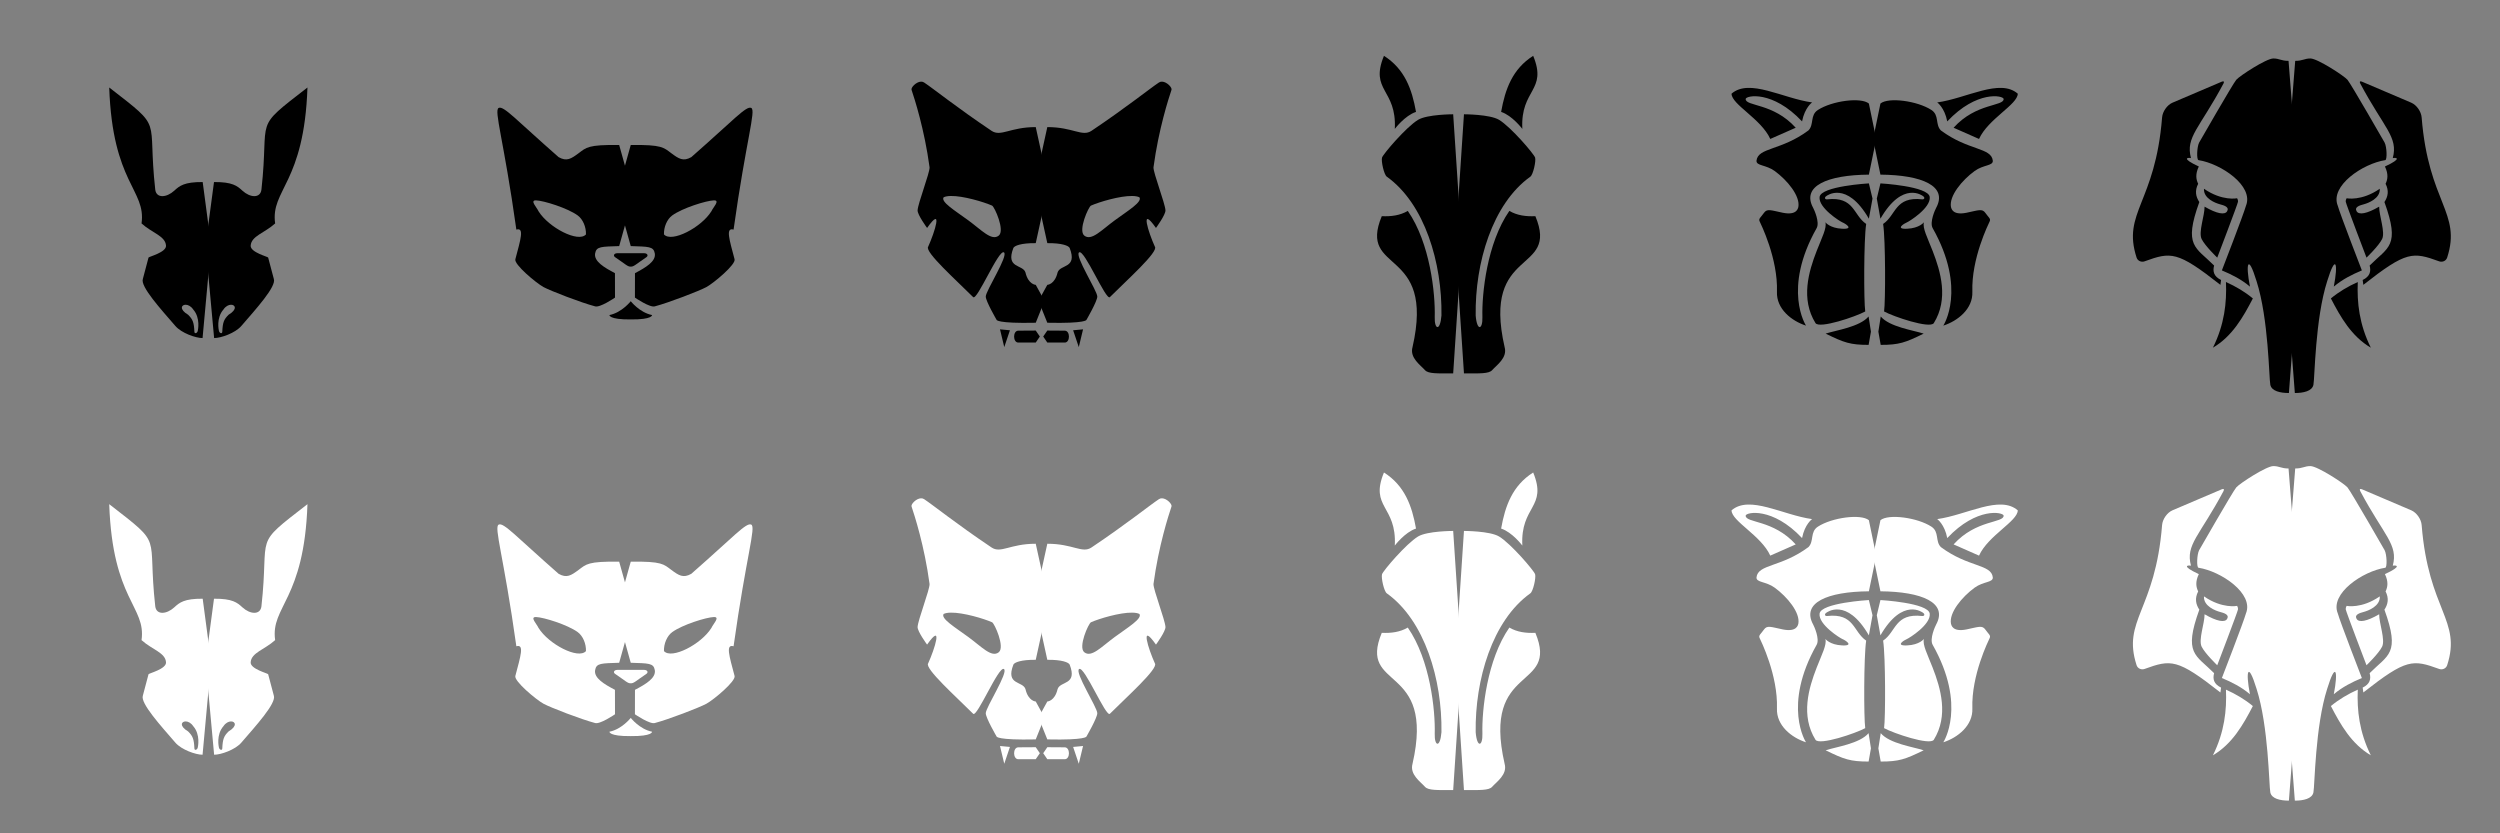 <?xml version="1.0" encoding="UTF-8" standalone="no"?><svg xmlns:svg="http://www.w3.org/2000/svg" xmlns="http://www.w3.org/2000/svg" xmlns:xlink="http://www.w3.org/1999/xlink" width="203.2mm" height="67.73mm" viewBox="0 0 203.2 67.73" version="1.1" ><rect x="0" y="0" width="203.2" height="67.73" fill="#808080" stroke="none"/><g transform="translate(-3.036,-4.585)" style="display:none"><g id="g4605" transform="translate(551.845,1.512)"><path id="path6039" transform="matrix(0.265,0,0,0.265,1608.586,-1413.57)" d="m -5660.264,4411.43 c 4.543,145.104 39.554,189.81 48.531,204.162 15.864,14.363 35.835,18.772 36.75,33.352 0.631,10.06 -26.067,16.569 -26.277,17.898 l -8.496,32.057 c -4.186,11.319 27.457,45.891 48.822,70.66 9.173,10.634 33.266,18.135 40.924,18.135 l 12.709,-139.402 -12.709,-94.875 c -27.673,-0.206 -34.695,5.72 -42.566,12.949 -11.483,10.546 -26.881,11.862 -28.566,-1.51 -12.416,-111.993 14.317,-88.697 -69.121,-153.426 z m 114.898,326.234 c 3.488,0.075 7.877,2.137 11.203,7.092 11.314,12.824 6.969,31.492 6.969,31.492 -0.296,3.791 -5.029,6.026 -5.186,1.897 -0.604,-14.026 -2.426,-18.558 -9.447,-25.455 -13.573,-8.065 -10.198,-15.168 -3.539,-15.025 z" 	/><use transform="matrix(-1,0,0,1,296.167,0)" xlink:href="#path6039"/></g><path transform="matrix(0.265,0,0,0.265,2183.913,-1413.57)" d="m -5675.836,5052.805 c 12.248,-3.551 6.387,14.656 -1.467,44.383 -2.749,7.557 31.283,35.967 42.297,41.941 10.594,5.747 56.73,23.511 77.012,28.816 7.097,2.93 30.283,-13.023 30.283,-13.023 l -0.074,-36.707 c -16.277,-8.508 -31.73,-17.75 -29.785,-29.547 1.787,-10.841 9.623,-10.134 36.14,-11.105 l 21.207,-75.891 -21.207,-75.891 c -47.142,-0.687 -49.5,3.885 -60.843,12.283 -11.343,8.398 -17.908,12.841 -30.105,5.926 -64.167,-56.271 -82.44,-77.432 -89.967,-73.889 -7.528,3.543 7.596,47.681 26.51,182.703 z m 29.565,-43.904 c 11.559,0.399 47.267,11.559 62.486,22.586 7.947,5.758 12.851,17.628 12.471,28.555 -11.401,12.869 -55.931,-10.184 -71.267,-34.822 -2.505,-5.798 -13.485,-16.606 -3.689,-16.318 z" id="path6046"/><g id="g4601" transform="matrix(0.267,0,0,0.267,13.371,-9.608)"><path d="m -5660.264,4411.43 c 4.906,144.498 55.603,153.302 48.531,204.162 15.864,14.363 35.835,18.772 36.75,33.352 0.631,10.06 -26.067,16.569 -26.277,17.898 l -8.496,32.057 c -4.186,11.319 27.457,45.891 48.822,70.66 9.173,10.634 30.452,18.135 40.83,18.135 l 12.803,-139.402 -12.615,-94.875 c -27.673,-0.206 -34.789,5.72 -42.66,12.949 -11.483,10.546 -26.881,11.862 -28.566,-1.51 -12.416,-111.993 14.317,-88.697 -69.121,-153.426 z m 114.898,326.234 c 3.488,0.075 7.877,2.137 11.203,7.092 11.314,12.824 6.969,31.492 6.969,31.492 -0.296,3.791 -5.029,6.026 -5.186,1.897 -0.604,-14.026 -2.426,-18.558 -9.447,-25.455 -13.573,-8.065 -10.198,-15.168 -3.539,-15.025 z" transform="matrix(0.265,0,0,0.265,1484.86,-1413.57)" id="path6048"/><use xlink:href="#path6048" transform="matrix(-1,0,0,1,48.666,0)"/></g><path transform="matrix(-0.265,0,0,0.265,-737.714,-1413.57)" id="path6098" d="m -5553.188,5182.222 c 0,0 -0.952,6.9 32.002,6.588 32.954,0.312 32.002,-6.588 32.002,-6.588 -18.717,-3.73 -32.002,-20.771 -32.002,-20.771 0,0 -13.285,17.042 -32.002,20.771 z"/><path id="path6130" transform="matrix(-0.265,0,0,0.265,-737.998,-1413.57)" d="m -5545.338,5094.149 c -3.104,-2.202 -1.48,-5.874 3.487,-5.874 h 20.129 20.13 c 4.967,0 6.591,3.672 3.487,5.874 -16.347,11.054 -18.947,14.474 -23.617,14.241 -4.67,0.233 -7.27,-3.187 -23.617,-14.241 z"/><g transform="translate(1603.261,-2816.2)" id="g6159"><use transform="translate(-18757.362,4657.809)" id="use6149" xlink:href="#path6046"/><use xlink:href="#path6046" id="use6155" transform="matrix(-1,0,0,1,15455.591,4657.809)"/></g><path transform="matrix(0.265,0,0,0.265,2183.913,-1413.57)" d="m -5693.668,5244.297 c -7.24,0.31 -15.276,8.886 -14.094,12.297 4.45,13.316 19.346,59.084 27.066,116.453 0.286,8.343 -17.348,53.725 -17.994,64.404 -0.399,6.599 14.258,26.527 14.258,26.527 24.673,-34.893 11.284,6.978 1.582,28.26 -5.53,7.618 42.527,50.532 67.613,75.619 5.883,5.883 38.385,-72.479 46.232,-67.17 7.102,4.805 -27.374,57.705 -27.328,66.336 0.037,7.065 16.258,34.945 16.258,34.945 0,0 0.01,5.682 58.805,4.377 l 13.203,-32.912 -13.203,-23.994 c 0,0 -11.205,-0.396 -15.432,-18.586 -3.951,-12.528 -30.275,-5.616 -18.123,-36.869 1.57,-3.221 11.351,-7.412 33.555,-7.16 l 19.141,-87.141 -19.141,-87.139 c -38.783,0 -52.278,15.037 -66.42,5.557 -52.647,-35.292 -87.511,-63.511 -101.217,-72.533 -1.463,-0.974 -3.091,-1.343 -4.762,-1.272 z m 44.785,171.685 c 18.742,-0.331 49.625,8.986 62.051,14.451 3.688,1.688 19.72,37.452 9.973,45.084 -10.804,8.46 -25.624,-8.294 -45.748,-23.008 -19.996,-14.62 -41.811,-27.752 -36.936,-34.59 2.656,-1.27 6.335,-1.861 10.66,-1.938 z m 73.943,200.264 6.396,26.666 8.506,-25.271 z m 53.67,1.818 -26.199,0.17 c -8.403,0 -8.369,17.863 0,17.863 l 26.199,-0.033 6.152,-9 z" id="path6161"/><path transform="matrix(0.265,0,0,0.265,2183.913,-1413.57)" id="path6180" d="m -5548.501,6256.414 c 35.706,-4.78 3.428,-67.713 -13.079,-58.136 -12.943,7.509 15.719,17.476 7.868,35.951 -6.687,15.736 -5.534,23.623 5.211,22.185 z m 27.975,-410.999 c 0,0 -41.775,0.01 -56.539,8.917 -19.13,11.544 -56.441,55.248 -58.103,60.884 -1.661,5.635 3.173,27.496 7.665,30.704 61.31,43.775 89.329,139.335 88.088,223.705 -2.096,25.989 -11.537,22.953 -10.841,2.417 1.069,-37.44 -7.331,-119.004 -43.408,-170.947 -12.656,7.394 -26.929,9.182 -41.92,8.476 -39.064,94.079 86.884,47.963 49.527,211.078 -4.823,17.201 12.977,28.91 20.185,37.066 5.239,5.929 20.449,5.2 45.345,5.2 l 13.811,-208.75 z m -111.529,-94.18 c -23.386,56.779 20.781,53.277 17.468,117.748 0,0 16.183,-21.529 34.17,-27.394 -6.521,-36.664 -18.27,-69.187 -51.638,-90.353 z"/><path transform="matrix(0.265,0,0,0.265,2183.913,-1413.57)" id="path6192" d="m -5521.057,6729.718 c -13.216,15.682 -48.592,20.602 -64.487,25.723 27.806,13.676 37.075,16.918 64.541,16.918 l 3.488,-19.856 z m 0.442,-199.876 c 0,0 -72.095,4.117 -74.013,20.447 -1.917,16.33 30.918,36.851 34.508,38.233 3.591,1.381 18.285,10.279 -0.432,9.454 -18.716,-0.825 -25.379,-9.736 -25.379,-9.736 2.517,8.448 -5.399,23.367 -13.094,43.144 -11.989,30.814 -24.231,72.039 -1.712,108.325 5.976,8.705 60.506,-9.761 74.657,-17.521 -2.157,-14.38 -2.266,-107.438 1.424,-131.439 -19.759,-13.369 -17.551,-41.543 -58.716,-36.929 -3.379,0.253 -4.434,-2.692 -1.172,-4.883 0,0 30.265,-24.187 63.928,33.927 l 5.469,-30.221 z m 0,-119.901 c -11.928,-9.825 -55.307,-4.098 -76.52,9.662 -12.193,7.909 -5.455,21.907 -14.25,30.732 -41.262,30.675 -75.911,25.387 -77.982,45.531 -0.416,7.857 14.118,5.769 27.38,15.439 18.88,13.767 38.648,37.639 35.429,54.215 -0.598,1.738 -2.092,12.638 -23.128,8.469 -18.133,-3.755 -23.726,-6.651 -28.506,0.205 -4.78,6.856 -8.345,8.524 -6.549,12.529 1.795,4.005 27.733,55.805 26.089,105.97 -1.011,25.631 22.025,43.807 43.63,50.739 0,0 -35.914,-54.609 16.036,-146.515 4.805,-8.917 -3.909,-27.783 -5.23,-30.198 -18.029,-32.959 21.356,-49.488 83.602,-50.011 l 11.049,-53.383 z m -85.266,-1.655 c 0,0 -11.03,7.625 -15.061,28.497 -44.312,-47.1 -84.27,-38.946 -84.685,-33.697 -0.276,11.325 41.343,5.767 75.164,43.204 l -38.204,16.846 c -13.667,-30.227 -57.999,-51.587 -58.179,-67.98 26.913,-23.4 76.827,7.065 120.964,13.13 z"/><g id="g4582" transform="matrix(0.267,0,0,0.267,137.902,-144.091)"><use transform="translate(-669.47,-2.1987965e-5)" id="use6195" xlink:href="#path6192"/><use transform="matrix(-1,0,0,1,107.56,2.1987965e-5)" id="use6206" xlink:href="#use6195"/></g><path transform="matrix(0.265,0,0,0.265,2183.913,-1413.57)" id="path6208" d="m -5517.383,7570.072 c -13.768,0 -28.17,-2.936 -30.38,-13.432 -2.21,-10.496 -2.754,-107.782 -22.49,-169.33 -13.953,-45.484 -18.274,-29.321 -10.784,8.905 -14.066,-11.898 -29.749,-19.756 -45.883,-26.485 0,0 35.825,-92.464 39.351,-105.623 13.31,-32.428 -40.922,-68.951 -77.572,-74.592 -3.346,-0.612 -2.609,-21.668 1.049,-28.667 0,0 55.121,-96.125 60.683,-102.606 5.562,-6.481 49.084,-34.841 60.559,-34.841 10.006,0 12.439,3.909 24.862,3.909 l 21.396,271.381 z m -124.156,-74.075 c 18.895,-38.127 22.718,-73.593 21.306,-107.283 16.049,7.179 30.834,15.939 43.939,26.799 -15.803,30.477 -33.622,61.898 -65.245,80.484 z m -13.656,-230.472 c 0.187,14.811 -10.347,41.736 -4.757,53.017 5.59,11.282 25.461,30.318 25.461,30.318 0,0 33.657,-88.132 33.936,-91.365 0.271,-3.141 -1.519,-5.662 -1.519,-5.662 0,0 -24.239,5.123 -54.101,-15.527 -1.049,16.088 19.257,23.528 25.821,25.294 6.97,1.876 15.817,4.421 12.157,11.194 -3.569,6.903 -17.029,4.337 -36.998,-7.27 z m -111.106,83.232 c -23.871,-73.75 30.602,-89.125 41.698,-229.064 0.755,-9.527 8.236,-20.308 17.028,-24.057 l 80.536,-34.34 c 3.099,-1.321 4.351,0.03 2.767,3.004 -38.923,73.116 -62.387,87.379 -53.145,121.874 -4.55,-1.063 -17.277,-0.197 12.819,13.759 -6.03,12.53 -4.447,21.301 -1.051,28.263 -5.772,11.214 -4.041,20.928 1.884,29.803 -26.25,72.525 -6.069,73.399 24.158,103.772 -2.513,9.443 -0.643,17.79 11.373,23.601 l -1.079,7.957 c -70.577,-55.47 -80.728,-54.028 -123.946,-38.428 -5.307,1.916 -11.303,-0.779 -13.041,-6.146 z"/><g id="g4673" transform="translate(279.388,44.618)"><use transform="matrix(0.267,0,0,0.267,-279.339,-242.163)" id="use6223" xlink:href="#path6208"/><use xlink:href="#path6208" id="use6225" transform="matrix(-0.267,0,0,0.267,106.792,-242.163)"/></g><g id="g4597" transform="matrix(0.267,0,0,0.267,40.248,-38.453)"><use transform="translate(-672.925,-0.292)" id="use6151" xlink:href="#path6098"/><use transform="translate(-672.784,2.1987964e-5)" id="use6153" xlink:href="#path6130"/><g id="g4578"><use xlink:href="#path6046" id="use4572" transform="translate(-672.861)"/><use xlink:href="#use4572" id="use4574" transform="matrix(-1,0,0,1,100.348,0)"/></g></g><g id="g4590" transform="matrix(0.267,0,0,0.267,72.565,-72.093)"><use transform="translate(-670.735,14.883)" id="use6165" xlink:href="#path6161"/><use xlink:href="#path6161" id="use6171" transform="matrix(-1,0,0,1,775.42,14.883)"/></g><g id="g4586" transform="matrix(0.267,0,0,0.267,106.205,-110.269)"><use transform="translate(-674.709,2.1987964e-5)" id="use6184" xlink:href="#path6180"/><use xlink:href="#path6180" id="use6186" transform="matrix(-1,0,0,1,771.839,2.1987964e-5)"/></g></g><g transform="translate(-3.036,-4.585)"><use xlink:href="#g4601" transform="matrix(0.765,0,0,0.765,4.771,68.995)" style="fill:#000000;"/><use xlink:href="#g4582" transform="matrix(0.765,0,0,0.765,38.928,65.004)" style="fill:#000000;"/><use xlink:href="#g4673" transform="matrix(0.703,0,0,0.703,53.56,64.191)" style="fill:#000000;"/><use xlink:href="#g4597" transform="matrix(0.765,0,0,0.765,12.795,67.896)" style="fill:#000000;"/><use xlink:href="#g4590" transform="matrix(0.765,0,0,0.765,21.488,68.2)" style="fill:#000000;"/><use xlink:href="#g4586" transform="matrix(0.713,0,0,0.713,36.619,66.707)" style="fill:#000000;"/><use style="fill:#ffffff;" transform="matrix(0.765,0,0,0.765,4.771,102.862)" xlink:href="#g4601"/><use style="fill:#ffffff;" transform="matrix(0.765,0,0,0.765,38.928,98.871)" xlink:href="#g4582"/><use style="fill:#ffffff;" transform="matrix(0.703,0,0,0.703,53.56,97.322)" xlink:href="#g4673"/><use style="fill:#ffffff;" transform="matrix(0.765,0,0,0.765,12.795,101.763)" xlink:href="#g4597"/><use style="fill:#ffffff;" transform="matrix(0.765,0,0,0.765,21.488,102.066)" xlink:href="#g4590"/><use style="fill:#ffffff;" transform="matrix(0.713,0,0,0.713,36.619,100.573)" xlink:href="#g4586"/></g></svg>